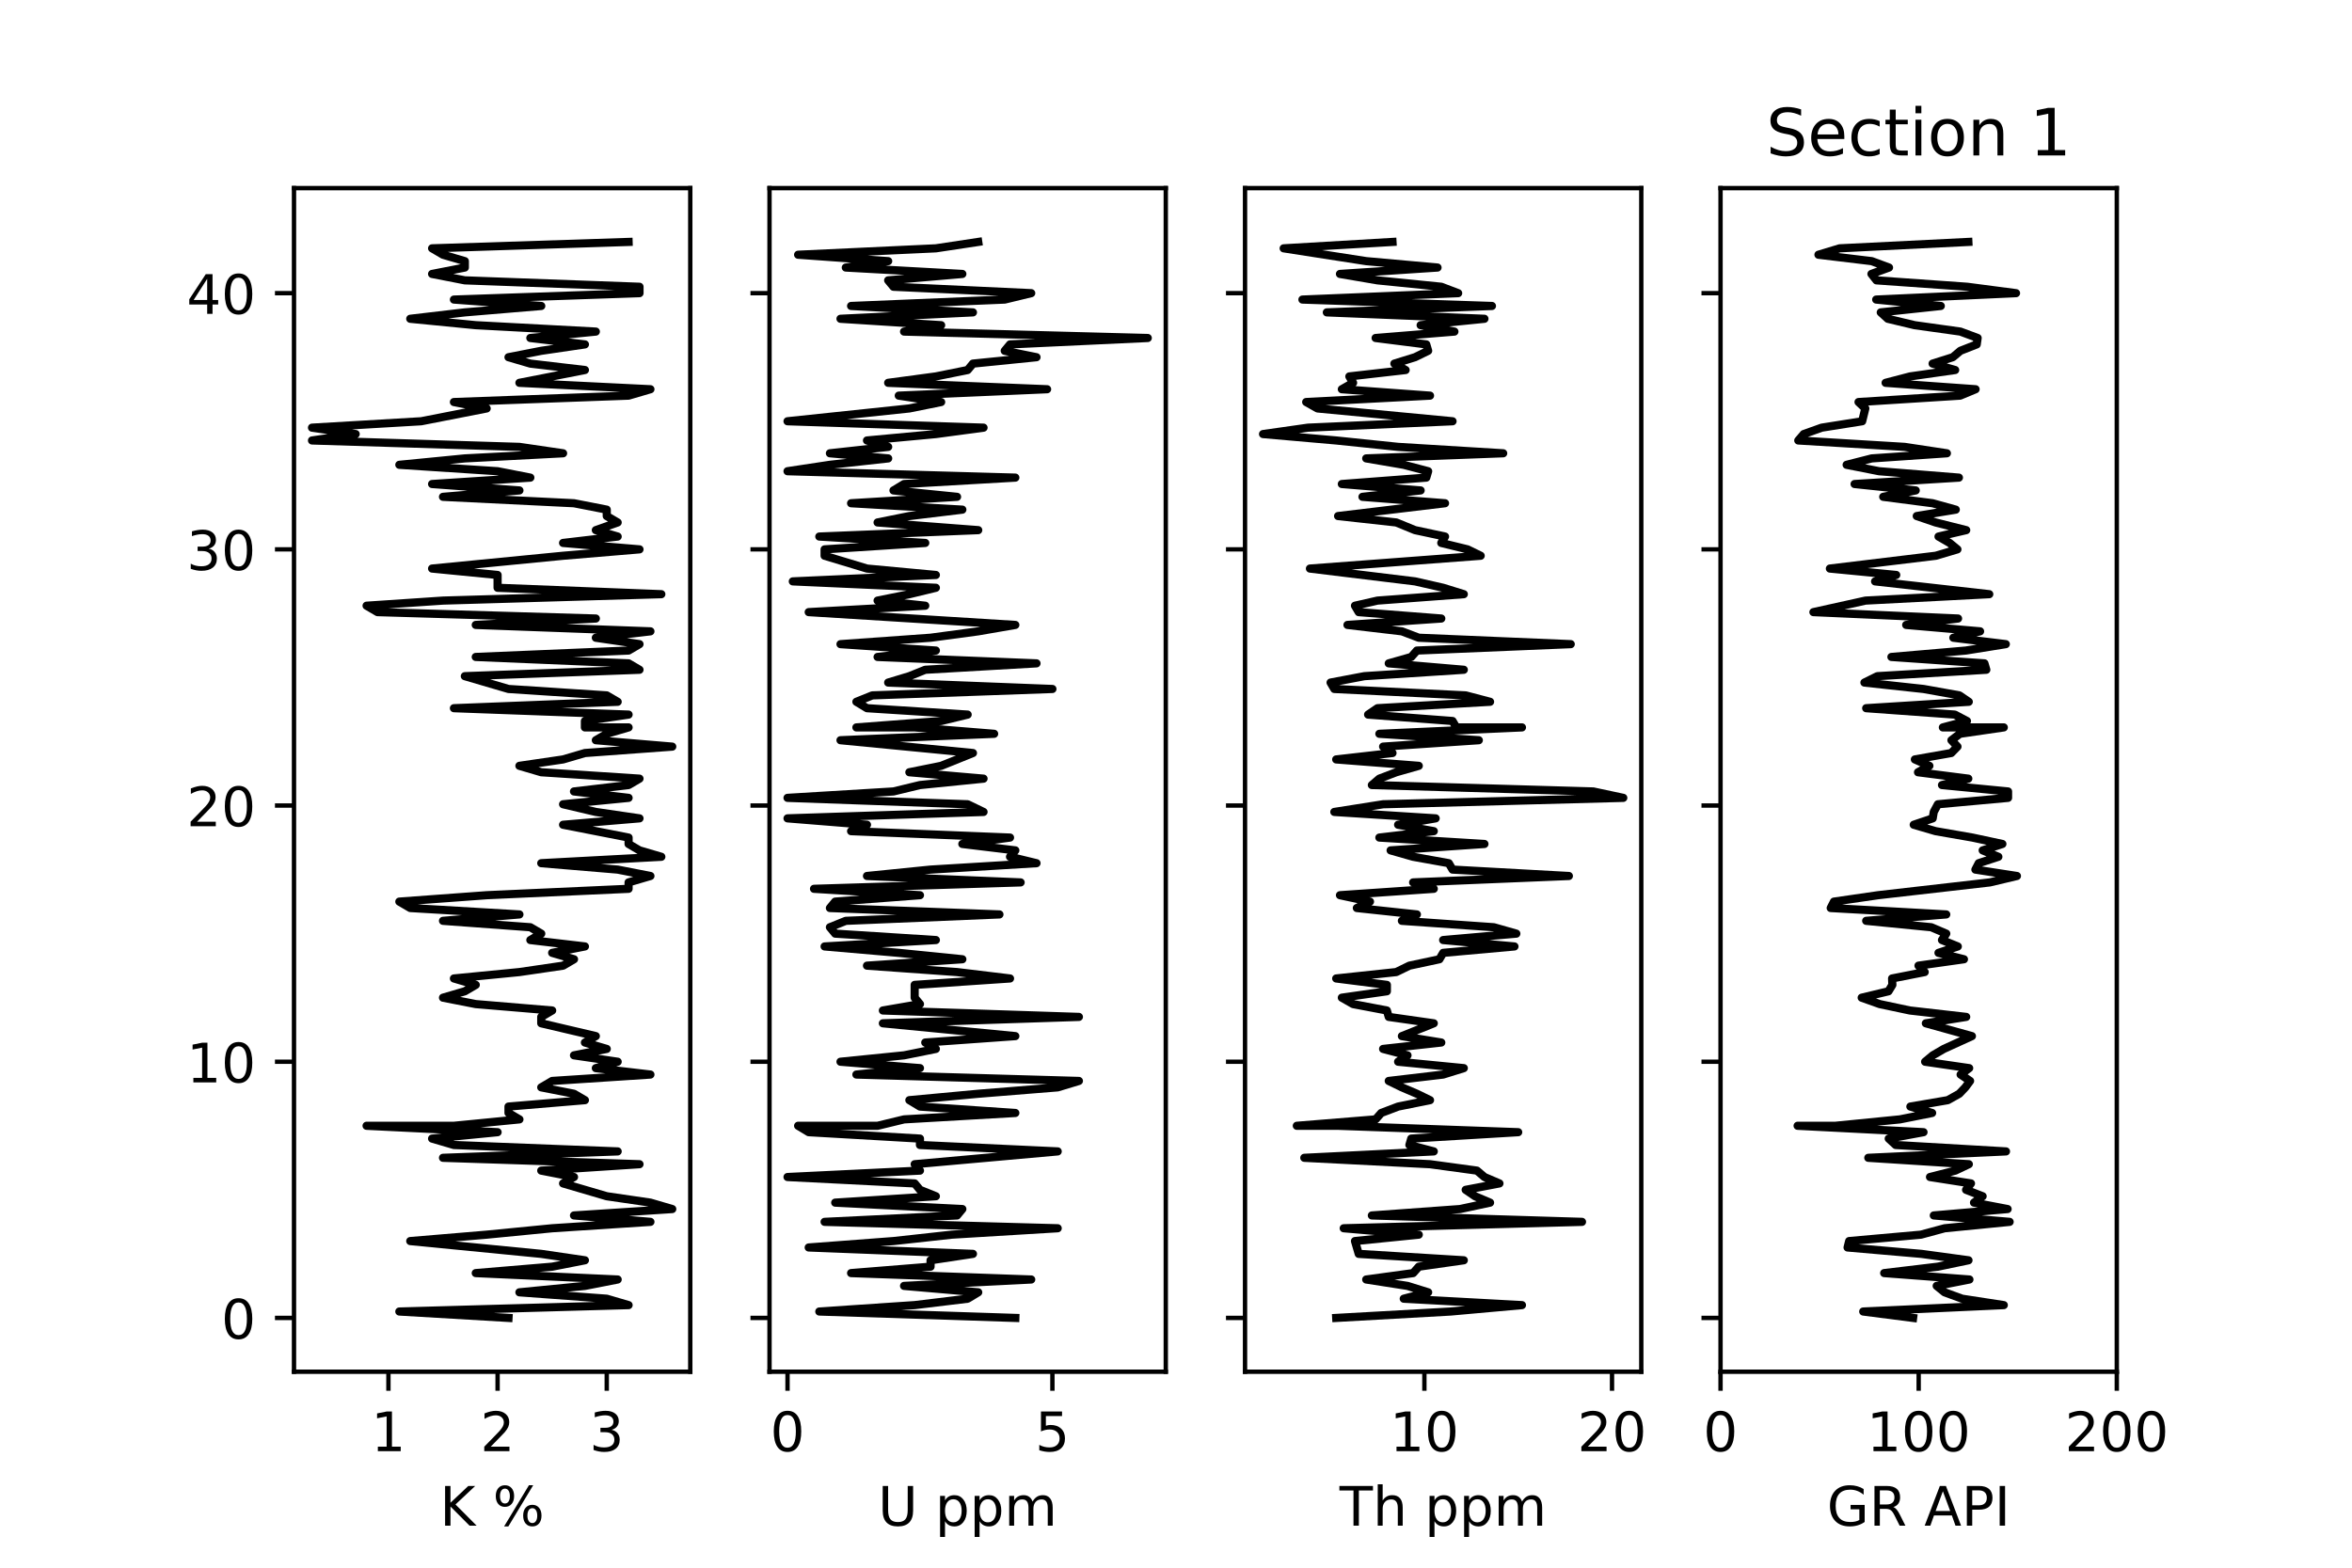 <?xml version="1.0" encoding="utf-8" standalone="no"?>
<!DOCTYPE svg PUBLIC "-//W3C//DTD SVG 1.1//EN"
  "http://www.w3.org/Graphics/SVG/1.1/DTD/svg11.dtd">
<!-- Created with matplotlib (https://matplotlib.org/) -->
<svg height="288pt" version="1.1" viewBox="0 0 432 288" width="432pt" xmlns="http://www.w3.org/2000/svg" xmlns:xlink="http://www.w3.org/1999/xlink">
 <defs>
  <style type="text/css">
*{stroke-linecap:butt;stroke-linejoin:round;}
  </style>
 </defs>
 <g id="figure_1">
  <g id="patch_1">
   <path d="M 0 288 
L 432 288 
L 432 0 
L 0 0 
z
" style="fill:none;"/>
  </g>
  <g id="axes_1">
   <g id="patch_2">
    <path d="M 54 252 
L 126.783 252 
L 126.783 34.56 
L 54 34.56 
z
" style="fill:none;"/>
   </g>
   <g id="matplotlib.axis_1">
    <g id="xtick_1">
     <g id="line2d_1">
      <defs>
       <path d="M 0 0 
L 0 3.5 
" id="m73b4aa4c58" style="stroke:#000000;stroke-width:0.8;"/>
      </defs>
      <g>
       <use style="stroke:#000000;stroke-width:0.8;" x="71.344" xlink:href="#m73b4aa4c58" y="252"/>
      </g>
     </g>
     <g id="text_1">
      <!-- 1 -->
      <defs>
       <path d="M 12.406 8.297 
L 28.516 8.297 
L 28.516 63.922 
L 10.984 60.406 
L 10.984 69.391 
L 28.422 72.906 
L 38.281 72.906 
L 38.281 8.297 
L 54.391 8.297 
L 54.391 0 
L 12.406 0 
z
" id="DejaVuSans-49"/>
      </defs>
      <g transform="translate(68.162 266.598)scale(0.1 -0.1)">
       <use xlink:href="#DejaVuSans-49"/>
      </g>
     </g>
    </g>
    <g id="xtick_2">
     <g id="line2d_2">
      <g>
       <use style="stroke:#000000;stroke-width:0.8;" x="91.394" xlink:href="#m73b4aa4c58" y="252"/>
      </g>
     </g>
     <g id="text_2">
      <!-- 2 -->
      <defs>
       <path d="M 19.188 8.297 
L 53.609 8.297 
L 53.609 0 
L 7.328 0 
L 7.328 8.297 
Q 12.938 14.109 22.625 23.891 
Q 32.328 33.688 34.812 36.531 
Q 39.547 41.844 41.422 45.531 
Q 43.312 49.219 43.312 52.781 
Q 43.312 58.594 39.234 62.25 
Q 35.156 65.922 28.609 65.922 
Q 23.969 65.922 18.812 64.312 
Q 13.672 62.703 7.812 59.422 
L 7.812 69.391 
Q 13.766 71.781 18.938 73 
Q 24.125 74.219 28.422 74.219 
Q 39.75 74.219 46.484 68.547 
Q 53.219 62.891 53.219 53.422 
Q 53.219 48.922 51.531 44.891 
Q 49.859 40.875 45.406 35.406 
Q 44.188 33.984 37.641 27.219 
Q 31.109 20.453 19.188 8.297 
z
" id="DejaVuSans-50"/>
      </defs>
      <g transform="translate(88.213 266.598)scale(0.1 -0.1)">
       <use xlink:href="#DejaVuSans-50"/>
      </g>
     </g>
    </g>
    <g id="xtick_3">
     <g id="line2d_3">
      <g>
       <use style="stroke:#000000;stroke-width:0.8;" x="111.444" xlink:href="#m73b4aa4c58" y="252"/>
      </g>
     </g>
     <g id="text_3">
      <!-- 3 -->
      <defs>
       <path d="M 40.578 39.312 
Q 47.656 37.797 51.625 33 
Q 55.609 28.219 55.609 21.188 
Q 55.609 10.406 48.188 4.484 
Q 40.766 -1.422 27.094 -1.422 
Q 22.516 -1.422 17.656 -0.516 
Q 12.797 0.391 7.625 2.203 
L 7.625 11.719 
Q 11.719 9.328 16.594 8.109 
Q 21.484 6.891 26.812 6.891 
Q 36.078 6.891 40.938 10.547 
Q 45.797 14.203 45.797 21.188 
Q 45.797 27.641 41.281 31.266 
Q 36.766 34.906 28.719 34.906 
L 20.219 34.906 
L 20.219 43.016 
L 29.109 43.016 
Q 36.375 43.016 40.234 45.922 
Q 44.094 48.828 44.094 54.297 
Q 44.094 59.906 40.109 62.906 
Q 36.141 65.922 28.719 65.922 
Q 24.656 65.922 20.016 65.031 
Q 15.375 64.156 9.812 62.312 
L 9.812 71.094 
Q 15.438 72.656 20.344 73.438 
Q 25.25 74.219 29.594 74.219 
Q 40.828 74.219 47.359 69.109 
Q 53.906 64.016 53.906 55.328 
Q 53.906 49.266 50.438 45.094 
Q 46.969 40.922 40.578 39.312 
z
" id="DejaVuSans-51"/>
      </defs>
      <g transform="translate(108.263 266.598)scale(0.1 -0.1)">
       <use xlink:href="#DejaVuSans-51"/>
      </g>
     </g>
    </g>
    <g id="text_4">
     <!-- K % -->
     <defs>
      <path d="M 9.812 72.906 
L 19.672 72.906 
L 19.672 42.094 
L 52.391 72.906 
L 65.094 72.906 
L 28.906 38.922 
L 67.672 0 
L 54.688 0 
L 19.672 35.109 
L 19.672 0 
L 9.812 0 
z
" id="DejaVuSans-75"/>
      <path id="DejaVuSans-32"/>
      <path d="M 72.703 32.078 
Q 68.453 32.078 66.031 28.469 
Q 63.625 24.859 63.625 18.406 
Q 63.625 12.062 66.031 8.422 
Q 68.453 4.781 72.703 4.781 
Q 76.859 4.781 79.266 8.422 
Q 81.688 12.062 81.688 18.406 
Q 81.688 24.812 79.266 28.438 
Q 76.859 32.078 72.703 32.078 
z
M 72.703 38.281 
Q 80.422 38.281 84.953 32.906 
Q 89.5 27.547 89.5 18.406 
Q 89.5 9.281 84.938 3.922 
Q 80.375 -1.422 72.703 -1.422 
Q 64.891 -1.422 60.344 3.922 
Q 55.812 9.281 55.812 18.406 
Q 55.812 27.594 60.375 32.938 
Q 64.938 38.281 72.703 38.281 
z
M 22.312 68.016 
Q 18.109 68.016 15.688 64.375 
Q 13.281 60.75 13.281 54.391 
Q 13.281 47.953 15.672 44.328 
Q 18.062 40.719 22.312 40.719 
Q 26.562 40.719 28.969 44.328 
Q 31.391 47.953 31.391 54.391 
Q 31.391 60.688 28.953 64.344 
Q 26.516 68.016 22.312 68.016 
z
M 66.406 74.219 
L 74.219 74.219 
L 28.609 -1.422 
L 20.797 -1.422 
z
M 22.312 74.219 
Q 30.031 74.219 34.609 68.875 
Q 39.203 63.531 39.203 54.391 
Q 39.203 45.172 34.641 39.844 
Q 30.078 34.516 22.312 34.516 
Q 14.547 34.516 10.031 39.859 
Q 5.516 45.219 5.516 54.391 
Q 5.516 63.484 10.047 68.844 
Q 14.594 74.219 22.312 74.219 
z
" id="DejaVuSans-37"/>
     </defs>
     <g transform="translate(80.773 280.277)scale(0.1 -0.1)">
      <use xlink:href="#DejaVuSans-75"/>
      <use x="65.576" xlink:href="#DejaVuSans-32"/>
      <use x="97.363" xlink:href="#DejaVuSans-37"/>
     </g>
    </g>
   </g>
   <g id="matplotlib.axis_2">
    <g id="ytick_1">
     <g id="line2d_4">
      <defs>
       <path d="M 0 0 
L -3.5 0 
" id="m43946d7a51" style="stroke:#000000;stroke-width:0.8;"/>
      </defs>
      <g>
       <use style="stroke:#000000;stroke-width:0.8;" x="54" xlink:href="#m43946d7a51" y="242.116"/>
      </g>
     </g>
     <g id="text_5">
      <!-- 0 -->
      <defs>
       <path d="M 31.781 66.406 
Q 24.172 66.406 20.328 58.906 
Q 16.5 51.422 16.5 36.375 
Q 16.5 21.391 20.328 13.891 
Q 24.172 6.391 31.781 6.391 
Q 39.453 6.391 43.281 13.891 
Q 47.125 21.391 47.125 36.375 
Q 47.125 51.422 43.281 58.906 
Q 39.453 66.406 31.781 66.406 
z
M 31.781 74.219 
Q 44.047 74.219 50.516 64.516 
Q 56.984 54.828 56.984 36.375 
Q 56.984 17.969 50.516 8.266 
Q 44.047 -1.422 31.781 -1.422 
Q 19.531 -1.422 13.062 8.266 
Q 6.594 17.969 6.594 36.375 
Q 6.594 54.828 13.062 64.516 
Q 19.531 74.219 31.781 74.219 
z
" id="DejaVuSans-48"/>
      </defs>
      <g transform="translate(40.638 245.916)scale(0.1 -0.1)">
       <use xlink:href="#DejaVuSans-48"/>
      </g>
     </g>
    </g>
    <g id="ytick_2">
     <g id="line2d_5">
      <g>
       <use style="stroke:#000000;stroke-width:0.8;" x="54" xlink:href="#m43946d7a51" y="195.051"/>
      </g>
     </g>
     <g id="text_6">
      <!-- 10 -->
      <g transform="translate(34.275 198.851)scale(0.1 -0.1)">
       <use xlink:href="#DejaVuSans-49"/>
       <use x="63.623" xlink:href="#DejaVuSans-48"/>
      </g>
     </g>
    </g>
    <g id="ytick_3">
     <g id="line2d_6">
      <g>
       <use style="stroke:#000000;stroke-width:0.8;" x="54" xlink:href="#m43946d7a51" y="147.986"/>
      </g>
     </g>
     <g id="text_7">
      <!-- 20 -->
      <g transform="translate(34.275 151.786)scale(0.1 -0.1)">
       <use xlink:href="#DejaVuSans-50"/>
       <use x="63.623" xlink:href="#DejaVuSans-48"/>
      </g>
     </g>
    </g>
    <g id="ytick_4">
     <g id="line2d_7">
      <g>
       <use style="stroke:#000000;stroke-width:0.8;" x="54" xlink:href="#m43946d7a51" y="100.922"/>
      </g>
     </g>
     <g id="text_8">
      <!-- 30 -->
      <g transform="translate(34.275 104.721)scale(0.1 -0.1)">
       <use xlink:href="#DejaVuSans-51"/>
       <use x="63.623" xlink:href="#DejaVuSans-48"/>
      </g>
     </g>
    </g>
    <g id="ytick_5">
     <g id="line2d_8">
      <g>
       <use style="stroke:#000000;stroke-width:0.8;" x="54" xlink:href="#m43946d7a51" y="53.857"/>
      </g>
     </g>
     <g id="text_9">
      <!-- 40 -->
      <defs>
       <path d="M 37.797 64.312 
L 12.891 25.391 
L 37.797 25.391 
z
M 35.203 72.906 
L 47.609 72.906 
L 47.609 25.391 
L 58.016 25.391 
L 58.016 17.188 
L 47.609 17.188 
L 47.609 0 
L 37.797 0 
L 37.797 17.188 
L 4.891 17.188 
L 4.891 26.703 
z
" id="DejaVuSans-52"/>
      </defs>
      <g transform="translate(34.275 57.656)scale(0.1 -0.1)">
       <use xlink:href="#DejaVuSans-52"/>
       <use x="63.623" xlink:href="#DejaVuSans-48"/>
      </g>
     </g>
    </g>
   </g>
   <g id="line2d_9">
    <path clip-path="url(#p13c860cac2)" d="M 93.399 242.116 
L 73.349 240.94 
L 115.454 239.763 
L 111.444 238.586 
L 95.404 237.41 
L 107.434 236.233 
L 113.449 235.057 
L 87.384 233.88 
L 101.419 232.703 
L 107.434 231.527 
L 99.414 230.35 
L 75.354 227.997 
L 89.389 226.82 
L 101.419 225.644 
L 119.464 224.467 
L 105.429 223.29 
L 123.474 222.114 
L 119.464 220.937 
L 111.444 219.761 
L 103.424 217.407 
L 105.429 216.231 
L 99.414 215.054 
L 117.459 213.877 
L 81.369 212.701 
L 113.449 211.524 
L 83.374 210.348 
L 79.364 209.171 
L 91.394 207.994 
L 67.333 206.818 
L 83.374 206.818 
L 95.404 205.641 
L 93.399 204.464 
L 93.399 203.288 
L 107.434 202.111 
L 105.429 200.935 
L 99.414 199.758 
L 101.419 198.581 
L 119.464 197.405 
L 109.439 196.228 
L 113.449 195.051 
L 105.429 193.875 
L 111.444 192.698 
L 107.434 191.522 
L 109.439 190.345 
L 99.414 187.992 
L 99.414 186.815 
L 101.419 185.638 
L 87.384 184.462 
L 81.369 183.285 
L 85.379 182.109 
L 87.384 180.932 
L 83.374 179.755 
L 95.404 178.579 
L 103.424 177.402 
L 105.429 176.225 
L 101.419 175.049 
L 107.434 173.872 
L 97.409 172.696 
L 99.414 171.519 
L 97.409 170.342 
L 81.369 169.166 
L 95.404 167.989 
L 75.354 166.812 
L 73.349 165.636 
L 89.389 164.459 
L 115.454 163.283 
L 115.454 162.106 
L 119.464 160.929 
L 113.449 159.753 
L 99.414 158.576 
L 121.469 157.399 
L 117.459 156.223 
L 115.454 155.046 
L 115.454 153.87 
L 103.424 151.516 
L 117.459 150.34 
L 109.439 149.163 
L 103.424 147.751 
L 115.454 146.575 
L 105.429 145.398 
L 115.454 144.221 
L 117.459 143.045 
L 99.414 141.868 
L 95.404 140.691 
L 103.424 139.515 
L 107.434 138.338 
L 123.474 137.162 
L 109.439 135.985 
L 111.444 134.808 
L 115.454 133.632 
L 107.434 133.632 
L 107.434 132.455 
L 115.454 131.278 
L 83.374 130.102 
L 113.449 128.925 
L 111.444 127.749 
L 93.399 126.572 
L 85.379 124.219 
L 117.459 123.042 
L 115.454 121.865 
L 87.384 120.689 
L 115.454 119.512 
L 117.459 118.336 
L 109.439 117.159 
L 119.464 115.982 
L 87.384 114.806 
L 109.439 113.629 
L 69.338 112.452 
L 67.333 111.276 
L 81.369 110.335 
L 121.469 109.158 
L 91.394 107.981 
L 91.394 105.628 
L 79.364 104.451 
L 103.424 102.098 
L 117.459 100.922 
L 103.424 99.745 
L 113.449 98.568 
L 109.439 97.392 
L 113.449 95.98 
L 111.444 94.803 
L 111.444 93.626 
L 105.429 92.45 
L 81.369 91.273 
L 95.404 90.097 
L 79.364 88.92 
L 97.409 87.743 
L 91.394 86.567 
L 73.349 85.39 
L 85.379 84.214 
L 103.424 83.272 
L 95.404 82.096 
L 57.308 80.919 
L 65.328 79.742 
L 57.308 78.566 
L 77.359 77.389 
L 89.389 75.036 
L 83.374 73.859 
L 115.454 72.683 
L 119.464 71.506 
L 95.404 70.329 
L 107.434 67.976 
L 97.409 66.799 
L 93.399 65.623 
L 99.414 64.446 
L 107.434 63.27 
L 97.409 62.093 
L 109.439 60.916 
L 87.384 59.74 
L 75.354 58.563 
L 85.379 57.386 
L 99.414 56.21 
L 83.374 55.033 
L 117.459 53.857 
L 117.459 52.68 
L 85.379 51.503 
L 79.364 50.327 
L 85.379 49.15 
L 85.379 47.974 
L 81.369 46.797 
L 79.364 45.62 
L 115.454 44.444 
L 115.454 44.444 
" style="fill:none;stroke:#000000;stroke-linecap:square;stroke-width:1.5;"/>
   </g>
   <g id="patch_3">
    <path d="M 54 252 
L 54 34.56 
" style="fill:none;stroke:#000000;stroke-linecap:square;stroke-linejoin:miter;stroke-width:0.8;"/>
   </g>
   <g id="patch_4">
    <path d="M 126.783 252 
L 126.783 34.56 
" style="fill:none;stroke:#000000;stroke-linecap:square;stroke-linejoin:miter;stroke-width:0.8;"/>
   </g>
   <g id="patch_5">
    <path d="M 54 252 
L 126.783 252 
" style="fill:none;stroke:#000000;stroke-linecap:square;stroke-linejoin:miter;stroke-width:0.8;"/>
   </g>
   <g id="patch_6">
    <path d="M 54 34.56 
L 126.783 34.56 
" style="fill:none;stroke:#000000;stroke-linecap:square;stroke-linejoin:miter;stroke-width:0.8;"/>
   </g>
  </g>
  <g id="axes_2">
   <g id="patch_7">
    <path d="M 141.339 252 
L 214.122 252 
L 214.122 34.56 
L 141.339 34.56 
z
" style="fill:none;"/>
   </g>
   <g id="matplotlib.axis_3">
    <g id="xtick_4">
     <g id="line2d_10">
      <g>
       <use style="stroke:#000000;stroke-width:0.8;" x="144.647" xlink:href="#m73b4aa4c58" y="252"/>
      </g>
     </g>
     <g id="text_10">
      <!-- 0 -->
      <g transform="translate(141.466 266.598)scale(0.1 -0.1)">
       <use xlink:href="#DejaVuSans-48"/>
      </g>
     </g>
    </g>
    <g id="xtick_5">
     <g id="line2d_11">
      <g>
       <use style="stroke:#000000;stroke-width:0.8;" x="193.299" xlink:href="#m73b4aa4c58" y="252"/>
      </g>
     </g>
     <g id="text_11">
      <!-- 5 -->
      <defs>
       <path d="M 10.797 72.906 
L 49.516 72.906 
L 49.516 64.594 
L 19.828 64.594 
L 19.828 46.734 
Q 21.969 47.469 24.109 47.828 
Q 26.266 48.188 28.422 48.188 
Q 40.625 48.188 47.75 41.5 
Q 54.891 34.812 54.891 23.391 
Q 54.891 11.625 47.562 5.094 
Q 40.234 -1.422 26.906 -1.422 
Q 22.312 -1.422 17.547 -0.641 
Q 12.797 0.141 7.719 1.703 
L 7.719 11.625 
Q 12.109 9.234 16.797 8.062 
Q 21.484 6.891 26.703 6.891 
Q 35.156 6.891 40.078 11.328 
Q 45.016 15.766 45.016 23.391 
Q 45.016 31 40.078 35.438 
Q 35.156 39.891 26.703 39.891 
Q 22.75 39.891 18.812 39.016 
Q 14.891 38.141 10.797 36.281 
z
" id="DejaVuSans-53"/>
      </defs>
      <g transform="translate(190.118 266.598)scale(0.1 -0.1)">
       <use xlink:href="#DejaVuSans-53"/>
      </g>
     </g>
    </g>
    <g id="text_12">
     <!-- U ppm -->
     <defs>
      <path d="M 8.688 72.906 
L 18.609 72.906 
L 18.609 28.609 
Q 18.609 16.891 22.844 11.734 
Q 27.094 6.594 36.625 6.594 
Q 46.094 6.594 50.344 11.734 
Q 54.594 16.891 54.594 28.609 
L 54.594 72.906 
L 64.5 72.906 
L 64.5 27.391 
Q 64.5 13.141 57.438 5.859 
Q 50.391 -1.422 36.625 -1.422 
Q 22.797 -1.422 15.734 5.859 
Q 8.688 13.141 8.688 27.391 
z
" id="DejaVuSans-85"/>
      <path d="M 18.109 8.203 
L 18.109 -20.797 
L 9.078 -20.797 
L 9.078 54.688 
L 18.109 54.688 
L 18.109 46.391 
Q 20.953 51.266 25.266 53.625 
Q 29.594 56 35.594 56 
Q 45.562 56 51.781 48.094 
Q 58.016 40.188 58.016 27.297 
Q 58.016 14.406 51.781 6.484 
Q 45.562 -1.422 35.594 -1.422 
Q 29.594 -1.422 25.266 0.953 
Q 20.953 3.328 18.109 8.203 
z
M 48.688 27.297 
Q 48.688 37.203 44.609 42.844 
Q 40.531 48.484 33.406 48.484 
Q 26.266 48.484 22.188 42.844 
Q 18.109 37.203 18.109 27.297 
Q 18.109 17.391 22.188 11.75 
Q 26.266 6.109 33.406 6.109 
Q 40.531 6.109 44.609 11.75 
Q 48.688 17.391 48.688 27.297 
z
" id="DejaVuSans-112"/>
      <path d="M 52 44.188 
Q 55.375 50.25 60.062 53.125 
Q 64.75 56 71.094 56 
Q 79.641 56 84.281 50.016 
Q 88.922 44.047 88.922 33.016 
L 88.922 0 
L 79.891 0 
L 79.891 32.719 
Q 79.891 40.578 77.094 44.375 
Q 74.312 48.188 68.609 48.188 
Q 61.625 48.188 57.562 43.547 
Q 53.516 38.922 53.516 30.906 
L 53.516 0 
L 44.484 0 
L 44.484 32.719 
Q 44.484 40.625 41.703 44.406 
Q 38.922 48.188 33.109 48.188 
Q 26.219 48.188 22.156 43.531 
Q 18.109 38.875 18.109 30.906 
L 18.109 0 
L 9.078 0 
L 9.078 54.688 
L 18.109 54.688 
L 18.109 46.188 
Q 21.188 51.219 25.484 53.609 
Q 29.781 56 35.688 56 
Q 41.656 56 45.828 52.969 
Q 50 49.953 52 44.188 
z
" id="DejaVuSans-109"/>
     </defs>
     <g transform="translate(161.263 280.277)scale(0.1 -0.1)">
      <use xlink:href="#DejaVuSans-85"/>
      <use x="73.193" xlink:href="#DejaVuSans-32"/>
      <use x="104.98" xlink:href="#DejaVuSans-112"/>
      <use x="168.457" xlink:href="#DejaVuSans-112"/>
      <use x="231.934" xlink:href="#DejaVuSans-109"/>
     </g>
    </g>
   </g>
   <g id="matplotlib.axis_4">
    <g id="ytick_6">
     <g id="line2d_12">
      <g>
       <use style="stroke:#000000;stroke-width:0.8;" x="141.339" xlink:href="#m43946d7a51" y="242.116"/>
      </g>
     </g>
    </g>
    <g id="ytick_7">
     <g id="line2d_13">
      <g>
       <use style="stroke:#000000;stroke-width:0.8;" x="141.339" xlink:href="#m43946d7a51" y="195.051"/>
      </g>
     </g>
    </g>
    <g id="ytick_8">
     <g id="line2d_14">
      <g>
       <use style="stroke:#000000;stroke-width:0.8;" x="141.339" xlink:href="#m43946d7a51" y="147.986"/>
      </g>
     </g>
    </g>
    <g id="ytick_9">
     <g id="line2d_15">
      <g>
       <use style="stroke:#000000;stroke-width:0.8;" x="141.339" xlink:href="#m43946d7a51" y="100.922"/>
      </g>
     </g>
    </g>
    <g id="ytick_10">
     <g id="line2d_16">
      <g>
       <use style="stroke:#000000;stroke-width:0.8;" x="141.339" xlink:href="#m43946d7a51" y="53.857"/>
      </g>
     </g>
    </g>
   </g>
   <g id="line2d_17">
    <path clip-path="url(#p4959d0fc97)" d="M 186.488 242.116 
L 150.486 240.94 
L 168 239.763 
L 177.73 238.586 
L 179.676 237.41 
L 166.054 236.233 
L 189.407 235.057 
L 156.324 233.88 
L 170.919 232.703 
L 170.919 231.527 
L 178.703 230.35 
L 148.54 229.174 
L 164.108 227.997 
L 174.811 226.82 
L 194.272 225.644 
L 151.459 224.467 
L 175.784 223.29 
L 176.757 222.114 
L 153.405 220.937 
L 171.892 219.761 
L 168.973 218.584 
L 168 217.407 
L 144.647 216.231 
L 168.973 215.054 
L 168 213.877 
L 194.272 211.524 
L 168.973 210.348 
L 168.973 209.171 
L 148.54 207.994 
L 146.593 206.818 
L 161.189 206.818 
L 166.054 205.641 
L 186.488 204.464 
L 168.973 203.288 
L 167.027 202.111 
L 179.676 200.935 
L 194.272 199.758 
L 198.164 198.581 
L 157.297 197.405 
L 168.973 196.228 
L 154.378 195.051 
L 166.054 193.875 
L 171.892 192.698 
L 169.946 191.522 
L 186.488 190.345 
L 162.162 187.992 
L 198.164 186.815 
L 162.162 185.638 
L 168.973 184.462 
L 168 183.285 
L 168 180.932 
L 185.515 179.755 
L 175.784 178.579 
L 159.243 177.402 
L 176.757 176.225 
L 165.081 175.049 
L 151.459 173.872 
L 171.892 172.696 
L 153.405 171.519 
L 152.432 170.342 
L 155.351 169.166 
L 183.569 167.989 
L 152.432 166.812 
L 153.405 165.636 
L 168.973 164.459 
L 149.513 163.283 
L 187.461 162.106 
L 159.243 160.929 
L 170.919 159.753 
L 190.38 158.576 
L 185.515 157.399 
L 186.488 156.223 
L 176.757 155.046 
L 185.515 153.87 
L 156.324 152.693 
L 159.243 151.516 
L 144.647 150.34 
L 180.65 149.163 
L 177.73 147.751 
L 144.647 146.575 
L 164.108 145.398 
L 168.973 144.221 
L 180.65 143.045 
L 167.027 141.868 
L 172.865 140.691 
L 178.703 138.338 
L 154.378 135.985 
L 182.596 134.808 
L 168 133.632 
L 157.297 133.632 
L 172.865 132.455 
L 177.73 131.278 
L 159.243 130.102 
L 157.297 128.925 
L 160.216 127.749 
L 193.299 126.572 
L 163.135 125.395 
L 167.027 124.219 
L 169.946 123.042 
L 190.38 121.865 
L 161.189 120.689 
L 171.892 119.512 
L 154.378 118.336 
L 170.919 117.159 
L 179.676 115.982 
L 186.488 114.806 
L 148.54 112.452 
L 169.946 111.276 
L 161.189 110.335 
L 167.027 109.158 
L 171.892 107.981 
L 145.62 106.805 
L 171.892 105.628 
L 159.243 104.451 
L 151.459 102.098 
L 151.459 100.922 
L 169.946 99.745 
L 150.486 98.568 
L 179.676 97.392 
L 161.189 95.98 
L 167.027 94.803 
L 176.757 93.626 
L 156.324 92.45 
L 175.784 91.273 
L 164.108 90.097 
L 166.054 88.92 
L 186.488 87.743 
L 144.647 86.567 
L 152.432 85.39 
L 163.135 84.214 
L 152.432 83.272 
L 163.135 82.096 
L 159.243 80.919 
L 171.892 79.742 
L 180.65 78.566 
L 144.647 77.389 
L 167.027 75.036 
L 172.865 73.859 
L 165.081 72.683 
L 192.326 71.506 
L 163.135 70.329 
L 171.892 69.153 
L 177.73 67.976 
L 178.703 66.799 
L 190.38 65.623 
L 184.542 64.446 
L 185.515 63.27 
L 210.813 62.093 
L 166.054 60.916 
L 172.865 59.74 
L 154.378 58.563 
L 178.703 57.386 
L 156.324 56.21 
L 184.542 55.033 
L 189.407 53.857 
L 164.108 52.68 
L 163.135 51.503 
L 176.757 50.327 
L 155.351 49.15 
L 163.135 47.974 
L 146.593 46.797 
L 171.892 45.62 
L 179.676 44.444 
L 179.676 44.444 
" style="fill:none;stroke:#000000;stroke-linecap:square;stroke-width:1.5;"/>
   </g>
   <g id="patch_8">
    <path d="M 141.339 252 
L 141.339 34.56 
" style="fill:none;stroke:#000000;stroke-linecap:square;stroke-linejoin:miter;stroke-width:0.8;"/>
   </g>
   <g id="patch_9">
    <path d="M 214.122 252 
L 214.122 34.56 
" style="fill:none;stroke:#000000;stroke-linecap:square;stroke-linejoin:miter;stroke-width:0.8;"/>
   </g>
   <g id="patch_10">
    <path d="M 141.339 252 
L 214.122 252 
" style="fill:none;stroke:#000000;stroke-linecap:square;stroke-linejoin:miter;stroke-width:0.8;"/>
   </g>
   <g id="patch_11">
    <path d="M 141.339 34.56 
L 214.122 34.56 
" style="fill:none;stroke:#000000;stroke-linecap:square;stroke-linejoin:miter;stroke-width:0.8;"/>
   </g>
  </g>
  <g id="axes_3">
   <g id="patch_12">
    <path d="M 228.678 252 
L 301.461 252 
L 301.461 34.56 
L 228.678 34.56 
z
" style="fill:none;"/>
   </g>
   <g id="matplotlib.axis_5">
    <g id="xtick_6">
     <g id="line2d_18">
      <g>
       <use style="stroke:#000000;stroke-width:0.8;" x="261.623" xlink:href="#m73b4aa4c58" y="252"/>
      </g>
     </g>
     <g id="text_13">
      <!-- 10 -->
      <g transform="translate(255.261 266.598)scale(0.1 -0.1)">
       <use xlink:href="#DejaVuSans-49"/>
       <use x="63.623" xlink:href="#DejaVuSans-48"/>
      </g>
     </g>
    </g>
    <g id="xtick_7">
     <g id="line2d_19">
      <g>
       <use style="stroke:#000000;stroke-width:0.8;" x="296.085" xlink:href="#m73b4aa4c58" y="252"/>
      </g>
     </g>
     <g id="text_14">
      <!-- 20 -->
      <g transform="translate(289.722 266.598)scale(0.1 -0.1)">
       <use xlink:href="#DejaVuSans-50"/>
       <use x="63.623" xlink:href="#DejaVuSans-48"/>
      </g>
     </g>
    </g>
    <g id="text_15">
     <!-- Th ppm -->
     <defs>
      <path d="M -0.297 72.906 
L 61.375 72.906 
L 61.375 64.594 
L 35.5 64.594 
L 35.5 0 
L 25.594 0 
L 25.594 64.594 
L -0.297 64.594 
z
" id="DejaVuSans-84"/>
      <path d="M 54.891 33.016 
L 54.891 0 
L 45.906 0 
L 45.906 32.719 
Q 45.906 40.484 42.875 44.328 
Q 39.844 48.188 33.797 48.188 
Q 26.516 48.188 22.312 43.547 
Q 18.109 38.922 18.109 30.906 
L 18.109 0 
L 9.078 0 
L 9.078 75.984 
L 18.109 75.984 
L 18.109 46.188 
Q 21.344 51.125 25.703 53.562 
Q 30.078 56 35.797 56 
Q 45.219 56 50.047 50.172 
Q 54.891 44.344 54.891 33.016 
z
" id="DejaVuSans-104"/>
     </defs>
     <g transform="translate(246.039 280.277)scale(0.1 -0.1)">
      <use xlink:href="#DejaVuSans-84"/>
      <use x="61.084" xlink:href="#DejaVuSans-104"/>
      <use x="124.463" xlink:href="#DejaVuSans-32"/>
      <use x="156.25" xlink:href="#DejaVuSans-112"/>
      <use x="219.727" xlink:href="#DejaVuSans-112"/>
      <use x="283.203" xlink:href="#DejaVuSans-109"/>
     </g>
    </g>
   </g>
   <g id="matplotlib.axis_6">
    <g id="ytick_11">
     <g id="line2d_20">
      <g>
       <use style="stroke:#000000;stroke-width:0.8;" x="228.678" xlink:href="#m43946d7a51" y="242.116"/>
      </g>
     </g>
    </g>
    <g id="ytick_12">
     <g id="line2d_21">
      <g>
       <use style="stroke:#000000;stroke-width:0.8;" x="228.678" xlink:href="#m43946d7a51" y="195.051"/>
      </g>
     </g>
    </g>
    <g id="ytick_13">
     <g id="line2d_22">
      <g>
       <use style="stroke:#000000;stroke-width:0.8;" x="228.678" xlink:href="#m43946d7a51" y="147.986"/>
      </g>
     </g>
    </g>
    <g id="ytick_14">
     <g id="line2d_23">
      <g>
       <use style="stroke:#000000;stroke-width:0.8;" x="228.678" xlink:href="#m43946d7a51" y="100.922"/>
      </g>
     </g>
    </g>
    <g id="ytick_15">
     <g id="line2d_24">
      <g>
       <use style="stroke:#000000;stroke-width:0.8;" x="228.678" xlink:href="#m43946d7a51" y="53.857"/>
      </g>
     </g>
    </g>
   </g>
   <g id="line2d_25">
    <path clip-path="url(#p34ed62ec58)" d="M 245.427 242.116 
L 266.448 240.94 
L 279.543 239.763 
L 257.833 238.586 
L 262.313 237.41 
L 258.522 236.233 
L 250.94 235.057 
L 259.556 233.88 
L 260.59 232.703 
L 268.86 231.527 
L 249.562 230.35 
L 248.873 227.997 
L 260.59 226.82 
L 246.805 225.644 
L 290.571 224.467 
L 251.974 223.29 
L 268.171 222.114 
L 273.685 220.937 
L 270.928 219.761 
L 269.205 218.584 
L 275.408 217.407 
L 272.651 216.231 
L 271.273 215.054 
L 262.657 213.877 
L 239.568 212.701 
L 263.346 211.524 
L 258.867 210.348 
L 259.211 209.171 
L 278.854 207.994 
L 245.771 206.818 
L 238.19 206.818 
L 252.663 205.641 
L 253.697 204.464 
L 256.799 203.288 
L 262.657 202.111 
L 260.245 200.935 
L 257.488 199.758 
L 255.076 198.581 
L 265.07 197.405 
L 268.86 196.228 
L 256.799 195.051 
L 258.522 193.875 
L 254.042 192.698 
L 264.725 191.522 
L 257.488 190.345 
L 263.346 187.992 
L 255.076 186.815 
L 254.731 185.638 
L 248.528 184.462 
L 246.46 183.285 
L 254.731 182.109 
L 254.731 180.932 
L 245.427 179.755 
L 256.454 178.579 
L 258.867 177.402 
L 264.38 176.225 
L 265.07 175.049 
L 278.165 173.872 
L 265.07 172.696 
L 278.51 171.519 
L 274.374 170.342 
L 257.488 169.166 
L 260.245 167.989 
L 249.217 166.812 
L 251.63 165.636 
L 246.116 164.459 
L 263.346 163.283 
L 259.556 162.106 
L 288.159 160.929 
L 266.793 159.753 
L 266.103 158.576 
L 259.556 157.399 
L 255.42 156.223 
L 272.651 155.046 
L 253.353 153.87 
L 263.346 152.693 
L 256.799 151.516 
L 263.691 150.34 
L 245.082 149.163 
L 254.042 147.751 
L 298.153 146.575 
L 292.639 145.398 
L 251.974 144.221 
L 253.353 143.045 
L 256.454 141.868 
L 260.59 140.691 
L 245.427 139.515 
L 255.765 138.338 
L 254.042 137.162 
L 271.617 135.985 
L 253.353 134.808 
L 279.543 133.632 
L 267.482 133.632 
L 266.793 132.455 
L 251.285 131.278 
L 253.008 130.102 
L 273.685 128.925 
L 269.205 127.749 
L 245.082 126.572 
L 244.393 125.395 
L 250.596 124.219 
L 268.86 123.042 
L 255.076 121.865 
L 259.211 120.689 
L 260.245 119.512 
L 288.503 118.336 
L 260.59 117.159 
L 257.488 115.982 
L 247.494 114.806 
L 264.725 113.629 
L 249.562 112.452 
L 248.873 111.276 
L 253.008 110.335 
L 268.86 109.158 
L 265.07 107.981 
L 259.9 106.805 
L 240.602 104.451 
L 271.962 102.098 
L 269.55 100.922 
L 264.725 99.745 
L 265.414 98.568 
L 259.9 97.392 
L 256.454 95.98 
L 245.771 94.803 
L 265.414 92.45 
L 250.251 91.273 
L 260.934 90.097 
L 246.46 88.92 
L 261.968 87.743 
L 262.313 86.567 
L 257.833 85.39 
L 250.94 84.214 
L 276.097 83.272 
L 256.799 82.096 
L 245.427 80.919 
L 231.987 79.742 
L 240.257 78.566 
L 266.793 77.389 
L 241.98 75.036 
L 239.913 73.859 
L 262.657 72.683 
L 246.46 71.506 
L 248.528 70.329 
L 247.839 69.153 
L 258.177 67.976 
L 256.11 66.799 
L 259.9 65.623 
L 262.313 64.446 
L 261.968 63.27 
L 252.663 62.093 
L 267.137 60.916 
L 260.934 59.74 
L 272.651 58.563 
L 243.703 57.386 
L 274.03 56.21 
L 239.223 55.033 
L 267.826 53.857 
L 264.725 52.68 
L 253.008 51.503 
L 246.116 50.327 
L 264.036 49.15 
L 250.94 47.974 
L 235.777 45.62 
L 255.765 44.444 
L 255.765 44.444 
" style="fill:none;stroke:#000000;stroke-linecap:square;stroke-width:1.5;"/>
   </g>
   <g id="patch_13">
    <path d="M 228.678 252 
L 228.678 34.56 
" style="fill:none;stroke:#000000;stroke-linecap:square;stroke-linejoin:miter;stroke-width:0.8;"/>
   </g>
   <g id="patch_14">
    <path d="M 301.461 252 
L 301.461 34.56 
" style="fill:none;stroke:#000000;stroke-linecap:square;stroke-linejoin:miter;stroke-width:0.8;"/>
   </g>
   <g id="patch_15">
    <path d="M 228.678 252 
L 301.461 252 
" style="fill:none;stroke:#000000;stroke-linecap:square;stroke-linejoin:miter;stroke-width:0.8;"/>
   </g>
   <g id="patch_16">
    <path d="M 228.678 34.56 
L 301.461 34.56 
" style="fill:none;stroke:#000000;stroke-linecap:square;stroke-linejoin:miter;stroke-width:0.8;"/>
   </g>
  </g>
  <g id="axes_4">
   <g id="patch_17">
    <path d="M 316.017 252 
L 388.8 252 
L 388.8 34.56 
L 316.017 34.56 
z
" style="fill:none;"/>
   </g>
   <g id="matplotlib.axis_7">
    <g id="xtick_8">
     <g id="line2d_26">
      <g>
       <use style="stroke:#000000;stroke-width:0.8;" x="316.017" xlink:href="#m73b4aa4c58" y="252"/>
      </g>
     </g>
     <g id="text_16">
      <!-- 0 -->
      <g transform="translate(312.836 266.598)scale(0.1 -0.1)">
       <use xlink:href="#DejaVuSans-48"/>
      </g>
     </g>
    </g>
    <g id="xtick_9">
     <g id="line2d_27">
      <g>
       <use style="stroke:#000000;stroke-width:0.8;" x="352.409" xlink:href="#m73b4aa4c58" y="252"/>
      </g>
     </g>
     <g id="text_17">
      <!-- 100 -->
      <g transform="translate(342.865 266.598)scale(0.1 -0.1)">
       <use xlink:href="#DejaVuSans-49"/>
       <use x="63.623" xlink:href="#DejaVuSans-48"/>
       <use x="127.246" xlink:href="#DejaVuSans-48"/>
      </g>
     </g>
    </g>
    <g id="xtick_10">
     <g id="line2d_28">
      <g>
       <use style="stroke:#000000;stroke-width:0.8;" x="388.8" xlink:href="#m73b4aa4c58" y="252"/>
      </g>
     </g>
     <g id="text_18">
      <!-- 200 -->
      <g transform="translate(379.256 266.598)scale(0.1 -0.1)">
       <use xlink:href="#DejaVuSans-50"/>
       <use x="63.623" xlink:href="#DejaVuSans-48"/>
       <use x="127.246" xlink:href="#DejaVuSans-48"/>
      </g>
     </g>
    </g>
    <g id="text_19">
     <!-- GR API -->
     <defs>
      <path d="M 59.516 10.406 
L 59.516 29.984 
L 43.406 29.984 
L 43.406 38.094 
L 69.281 38.094 
L 69.281 6.781 
Q 63.578 2.734 56.688 0.656 
Q 49.812 -1.422 42 -1.422 
Q 24.906 -1.422 15.25 8.562 
Q 5.609 18.562 5.609 36.375 
Q 5.609 54.25 15.25 64.234 
Q 24.906 74.219 42 74.219 
Q 49.125 74.219 55.547 72.453 
Q 61.969 70.703 67.391 67.281 
L 67.391 56.781 
Q 61.922 61.422 55.766 63.766 
Q 49.609 66.109 42.828 66.109 
Q 29.438 66.109 22.719 58.641 
Q 16.016 51.172 16.016 36.375 
Q 16.016 21.625 22.719 14.156 
Q 29.438 6.688 42.828 6.688 
Q 48.047 6.688 52.141 7.594 
Q 56.25 8.5 59.516 10.406 
z
" id="DejaVuSans-71"/>
      <path d="M 44.391 34.188 
Q 47.562 33.109 50.562 29.594 
Q 53.562 26.078 56.594 19.922 
L 66.609 0 
L 56 0 
L 46.688 18.703 
Q 43.062 26.031 39.672 28.422 
Q 36.281 30.812 30.422 30.812 
L 19.672 30.812 
L 19.672 0 
L 9.812 0 
L 9.812 72.906 
L 32.078 72.906 
Q 44.578 72.906 50.734 67.672 
Q 56.891 62.453 56.891 51.906 
Q 56.891 45.016 53.688 40.469 
Q 50.484 35.938 44.391 34.188 
z
M 19.672 64.797 
L 19.672 38.922 
L 32.078 38.922 
Q 39.203 38.922 42.844 42.219 
Q 46.484 45.516 46.484 51.906 
Q 46.484 58.297 42.844 61.547 
Q 39.203 64.797 32.078 64.797 
z
" id="DejaVuSans-82"/>
      <path d="M 34.188 63.188 
L 20.797 26.906 
L 47.609 26.906 
z
M 28.609 72.906 
L 39.797 72.906 
L 67.578 0 
L 57.328 0 
L 50.688 18.703 
L 17.828 18.703 
L 11.188 0 
L 0.781 0 
z
" id="DejaVuSans-65"/>
      <path d="M 19.672 64.797 
L 19.672 37.406 
L 32.078 37.406 
Q 38.969 37.406 42.719 40.969 
Q 46.484 44.531 46.484 51.125 
Q 46.484 57.672 42.719 61.234 
Q 38.969 64.797 32.078 64.797 
z
M 9.812 72.906 
L 32.078 72.906 
Q 44.344 72.906 50.609 67.359 
Q 56.891 61.812 56.891 51.125 
Q 56.891 40.328 50.609 34.812 
Q 44.344 29.297 32.078 29.297 
L 19.672 29.297 
L 19.672 0 
L 9.812 0 
z
" id="DejaVuSans-80"/>
      <path d="M 9.812 72.906 
L 19.672 72.906 
L 19.672 0 
L 9.812 0 
z
" id="DejaVuSans-73"/>
     </defs>
     <g transform="translate(335.561 280.277)scale(0.1 -0.1)">
      <use xlink:href="#DejaVuSans-71"/>
      <use x="77.49" xlink:href="#DejaVuSans-82"/>
      <use x="146.973" xlink:href="#DejaVuSans-32"/>
      <use x="178.76" xlink:href="#DejaVuSans-65"/>
      <use x="247.168" xlink:href="#DejaVuSans-80"/>
      <use x="307.471" xlink:href="#DejaVuSans-73"/>
     </g>
    </g>
   </g>
   <g id="matplotlib.axis_8">
    <g id="ytick_16">
     <g id="line2d_29">
      <g>
       <use style="stroke:#000000;stroke-width:0.8;" x="316.017" xlink:href="#m43946d7a51" y="242.116"/>
      </g>
     </g>
    </g>
    <g id="ytick_17">
     <g id="line2d_30">
      <g>
       <use style="stroke:#000000;stroke-width:0.8;" x="316.017" xlink:href="#m43946d7a51" y="195.051"/>
      </g>
     </g>
    </g>
    <g id="ytick_18">
     <g id="line2d_31">
      <g>
       <use style="stroke:#000000;stroke-width:0.8;" x="316.017" xlink:href="#m43946d7a51" y="147.986"/>
      </g>
     </g>
    </g>
    <g id="ytick_19">
     <g id="line2d_32">
      <g>
       <use style="stroke:#000000;stroke-width:0.8;" x="316.017" xlink:href="#m43946d7a51" y="100.922"/>
      </g>
     </g>
    </g>
    <g id="ytick_20">
     <g id="line2d_33">
      <g>
       <use style="stroke:#000000;stroke-width:0.8;" x="316.017" xlink:href="#m43946d7a51" y="53.857"/>
      </g>
     </g>
    </g>
   </g>
   <g id="line2d_34">
    <path clip-path="url(#p4811bebdcb)" d="M 351.386 242.116 
L 342.226 240.94 
L 368.042 239.763 
L 360.393 238.586 
L 357.169 237.41 
L 355.72 236.233 
L 361.732 235.057 
L 346.077 233.88 
L 355.928 232.703 
L 361.561 231.527 
L 352.915 230.35 
L 339.351 229.174 
L 339.643 227.997 
L 352.827 226.82 
L 357.18 225.644 
L 369.116 224.467 
L 355.189 223.29 
L 368.745 222.114 
L 362.573 220.937 
L 364.156 219.761 
L 361.117 218.584 
L 362.016 217.407 
L 354.49 216.231 
L 359.137 215.054 
L 361.623 213.877 
L 343.158 212.701 
L 368.446 211.524 
L 348.191 210.348 
L 346.91 209.171 
L 353.297 207.994 
L 330.174 206.818 
L 337.099 206.818 
L 348.966 205.641 
L 354.88 204.464 
L 350.884 203.288 
L 357.762 202.111 
L 359.862 200.935 
L 360.979 199.758 
L 361.852 198.581 
L 360.113 197.405 
L 361.685 196.228 
L 353.595 195.051 
L 355.007 193.875 
L 357.023 192.698 
L 362.187 190.345 
L 353.726 187.992 
L 361.139 186.815 
L 350.8 185.638 
L 345.251 184.462 
L 341.943 183.285 
L 346.863 182.109 
L 347.576 180.932 
L 347.525 179.755 
L 353.515 178.579 
L 352.376 177.402 
L 360.724 176.225 
L 356.051 175.049 
L 359.596 173.872 
L 356.688 172.696 
L 357.478 171.519 
L 354.723 170.342 
L 342.769 169.166 
L 357.474 167.989 
L 336.251 166.812 
L 336.851 165.636 
L 344.945 164.459 
L 365.495 162.106 
L 370.455 160.929 
L 362.828 159.753 
L 363.439 158.576 
L 367.045 157.399 
L 364.167 156.223 
L 367.784 155.046 
L 362.285 153.87 
L 355.524 152.693 
L 351.503 151.516 
L 354.985 150.34 
L 355.178 149.163 
L 355.939 147.751 
L 368.828 146.575 
L 368.828 145.398 
L 356.692 144.221 
L 361.525 143.045 
L 352.289 141.868 
L 354.377 140.691 
L 351.71 139.515 
L 358.388 138.338 
L 359.534 137.162 
L 358.428 135.985 
L 359.974 134.808 
L 368.042 133.632 
L 356.852 133.632 
L 361.277 132.455 
L 359.054 131.278 
L 342.769 130.102 
L 361.612 128.925 
L 359.891 127.749 
L 353.304 126.572 
L 342.448 125.395 
L 344.821 124.219 
L 364.833 123.042 
L 364.487 121.865 
L 347.405 120.689 
L 361.07 119.512 
L 368.414 118.336 
L 358.781 117.159 
L 363.69 115.982 
L 350.12 114.806 
L 359.643 113.629 
L 333.078 112.452 
L 342.645 110.335 
L 365.375 109.158 
L 344.406 106.805 
L 348.289 105.628 
L 336.102 104.451 
L 355.549 102.098 
L 359.523 100.922 
L 358.093 99.745 
L 356.055 98.568 
L 361.143 97.392 
L 355.513 95.98 
L 352.056 94.803 
L 359.225 93.626 
L 354.971 92.45 
L 345.902 91.273 
L 351.87 90.097 
L 340.64 88.92 
L 359.8 87.743 
L 345.13 86.567 
L 339.177 85.39 
L 343.788 84.214 
L 357.591 83.272 
L 349.829 82.096 
L 330.294 80.919 
L 331.302 79.742 
L 334.595 78.566 
L 342.03 77.389 
L 342.609 75.036 
L 341.364 73.859 
L 360.025 72.683 
L 362.864 71.506 
L 346.335 70.329 
L 350.837 69.153 
L 359.112 67.976 
L 354.967 66.799 
L 358.679 65.623 
L 360.069 64.446 
L 363.071 63.27 
L 363.239 62.093 
L 360.073 60.916 
L 351.67 59.74 
L 346.739 58.563 
L 345.447 57.386 
L 356.47 56.21 
L 344.61 55.033 
L 370.291 53.857 
L 361.317 52.68 
L 344.661 51.503 
L 343.737 50.327 
L 346.961 49.15 
L 343.788 47.974 
L 334.002 46.797 
L 337.896 45.62 
L 361.536 44.444 
L 361.536 44.444 
" style="fill:none;stroke:#000000;stroke-linecap:square;stroke-width:1.5;"/>
   </g>
   <g id="patch_18">
    <path d="M 316.017 252 
L 316.017 34.56 
" style="fill:none;stroke:#000000;stroke-linecap:square;stroke-linejoin:miter;stroke-width:0.8;"/>
   </g>
   <g id="patch_19">
    <path d="M 388.8 252 
L 388.8 34.56 
" style="fill:none;stroke:#000000;stroke-linecap:square;stroke-linejoin:miter;stroke-width:0.8;"/>
   </g>
   <g id="patch_20">
    <path d="M 316.017 252 
L 388.8 252 
" style="fill:none;stroke:#000000;stroke-linecap:square;stroke-linejoin:miter;stroke-width:0.8;"/>
   </g>
   <g id="patch_21">
    <path d="M 316.017 34.56 
L 388.8 34.56 
" style="fill:none;stroke:#000000;stroke-linecap:square;stroke-linejoin:miter;stroke-width:0.8;"/>
   </g>
   <g id="text_20">
    <!-- Section 1 -->
    <defs>
     <path d="M 53.516 70.516 
L 53.516 60.891 
Q 47.906 63.578 42.922 64.891 
Q 37.938 66.219 33.297 66.219 
Q 25.25 66.219 20.875 63.094 
Q 16.5 59.969 16.5 54.203 
Q 16.5 49.359 19.406 46.891 
Q 22.312 44.438 30.422 42.922 
L 36.375 41.703 
Q 47.406 39.594 52.656 34.297 
Q 57.906 29 57.906 20.125 
Q 57.906 9.516 50.797 4.047 
Q 43.703 -1.422 29.984 -1.422 
Q 24.812 -1.422 18.969 -0.25 
Q 13.141 0.922 6.891 3.219 
L 6.891 13.375 
Q 12.891 10.016 18.656 8.297 
Q 24.422 6.594 29.984 6.594 
Q 38.422 6.594 43.016 9.906 
Q 47.609 13.234 47.609 19.391 
Q 47.609 24.75 44.312 27.781 
Q 41.016 30.812 33.5 32.328 
L 27.484 33.5 
Q 16.453 35.688 11.516 40.375 
Q 6.594 45.062 6.594 53.422 
Q 6.594 63.094 13.406 68.656 
Q 20.219 74.219 32.172 74.219 
Q 37.312 74.219 42.625 73.281 
Q 47.953 72.359 53.516 70.516 
z
" id="DejaVuSans-83"/>
     <path d="M 56.203 29.594 
L 56.203 25.203 
L 14.891 25.203 
Q 15.484 15.922 20.484 11.062 
Q 25.484 6.203 34.422 6.203 
Q 39.594 6.203 44.453 7.469 
Q 49.312 8.734 54.109 11.281 
L 54.109 2.781 
Q 49.266 0.734 44.188 -0.344 
Q 39.109 -1.422 33.891 -1.422 
Q 20.797 -1.422 13.156 6.188 
Q 5.516 13.812 5.516 26.812 
Q 5.516 40.234 12.766 48.109 
Q 20.016 56 32.328 56 
Q 43.359 56 49.781 48.891 
Q 56.203 41.797 56.203 29.594 
z
M 47.219 32.234 
Q 47.125 39.594 43.094 43.984 
Q 39.062 48.391 32.422 48.391 
Q 24.906 48.391 20.391 44.141 
Q 15.875 39.891 15.188 32.172 
z
" id="DejaVuSans-101"/>
     <path d="M 48.781 52.594 
L 48.781 44.188 
Q 44.969 46.297 41.141 47.344 
Q 37.312 48.391 33.406 48.391 
Q 24.656 48.391 19.812 42.844 
Q 14.984 37.312 14.984 27.297 
Q 14.984 17.281 19.812 11.734 
Q 24.656 6.203 33.406 6.203 
Q 37.312 6.203 41.141 7.25 
Q 44.969 8.297 48.781 10.406 
L 48.781 2.094 
Q 45.016 0.344 40.984 -0.531 
Q 36.969 -1.422 32.422 -1.422 
Q 20.062 -1.422 12.781 6.344 
Q 5.516 14.109 5.516 27.297 
Q 5.516 40.672 12.859 48.328 
Q 20.219 56 33.016 56 
Q 37.156 56 41.109 55.141 
Q 45.062 54.297 48.781 52.594 
z
" id="DejaVuSans-99"/>
     <path d="M 18.312 70.219 
L 18.312 54.688 
L 36.812 54.688 
L 36.812 47.703 
L 18.312 47.703 
L 18.312 18.016 
Q 18.312 11.328 20.141 9.422 
Q 21.969 7.516 27.594 7.516 
L 36.812 7.516 
L 36.812 0 
L 27.594 0 
Q 17.188 0 13.234 3.875 
Q 9.281 7.766 9.281 18.016 
L 9.281 47.703 
L 2.688 47.703 
L 2.688 54.688 
L 9.281 54.688 
L 9.281 70.219 
z
" id="DejaVuSans-116"/>
     <path d="M 9.422 54.688 
L 18.406 54.688 
L 18.406 0 
L 9.422 0 
z
M 9.422 75.984 
L 18.406 75.984 
L 18.406 64.594 
L 9.422 64.594 
z
" id="DejaVuSans-105"/>
     <path d="M 30.609 48.391 
Q 23.391 48.391 19.188 42.75 
Q 14.984 37.109 14.984 27.297 
Q 14.984 17.484 19.156 11.844 
Q 23.344 6.203 30.609 6.203 
Q 37.797 6.203 41.984 11.859 
Q 46.188 17.531 46.188 27.297 
Q 46.188 37.016 41.984 42.703 
Q 37.797 48.391 30.609 48.391 
z
M 30.609 56 
Q 42.328 56 49.016 48.375 
Q 55.719 40.766 55.719 27.297 
Q 55.719 13.875 49.016 6.219 
Q 42.328 -1.422 30.609 -1.422 
Q 18.844 -1.422 12.172 6.219 
Q 5.516 13.875 5.516 27.297 
Q 5.516 40.766 12.172 48.375 
Q 18.844 56 30.609 56 
z
" id="DejaVuSans-111"/>
     <path d="M 54.891 33.016 
L 54.891 0 
L 45.906 0 
L 45.906 32.719 
Q 45.906 40.484 42.875 44.328 
Q 39.844 48.188 33.797 48.188 
Q 26.516 48.188 22.312 43.547 
Q 18.109 38.922 18.109 30.906 
L 18.109 0 
L 9.078 0 
L 9.078 54.688 
L 18.109 54.688 
L 18.109 46.188 
Q 21.344 51.125 25.703 53.562 
Q 30.078 56 35.797 56 
Q 45.219 56 50.047 50.172 
Q 54.891 44.344 54.891 33.016 
z
" id="DejaVuSans-110"/>
    </defs>
    <g transform="translate(324.392 28.56)scale(0.12 -0.12)">
     <use xlink:href="#DejaVuSans-83"/>
     <use x="63.477" xlink:href="#DejaVuSans-101"/>
     <use x="125" xlink:href="#DejaVuSans-99"/>
     <use x="179.98" xlink:href="#DejaVuSans-116"/>
     <use x="219.189" xlink:href="#DejaVuSans-105"/>
     <use x="246.973" xlink:href="#DejaVuSans-111"/>
     <use x="308.154" xlink:href="#DejaVuSans-110"/>
     <use x="371.533" xlink:href="#DejaVuSans-32"/>
     <use x="403.32" xlink:href="#DejaVuSans-49"/>
    </g>
   </g>
  </g>
 </g>
 <defs>
  <clipPath id="p13c860cac2">
   <rect height="217.44" width="72.783" x="54" y="34.56"/>
  </clipPath>
  <clipPath id="p4959d0fc97">
   <rect height="217.44" width="72.783" x="141.339" y="34.56"/>
  </clipPath>
  <clipPath id="p34ed62ec58">
   <rect height="217.44" width="72.783" x="228.678" y="34.56"/>
  </clipPath>
  <clipPath id="p4811bebdcb">
   <rect height="217.44" width="72.783" x="316.017" y="34.56"/>
  </clipPath>
 </defs>
</svg>
